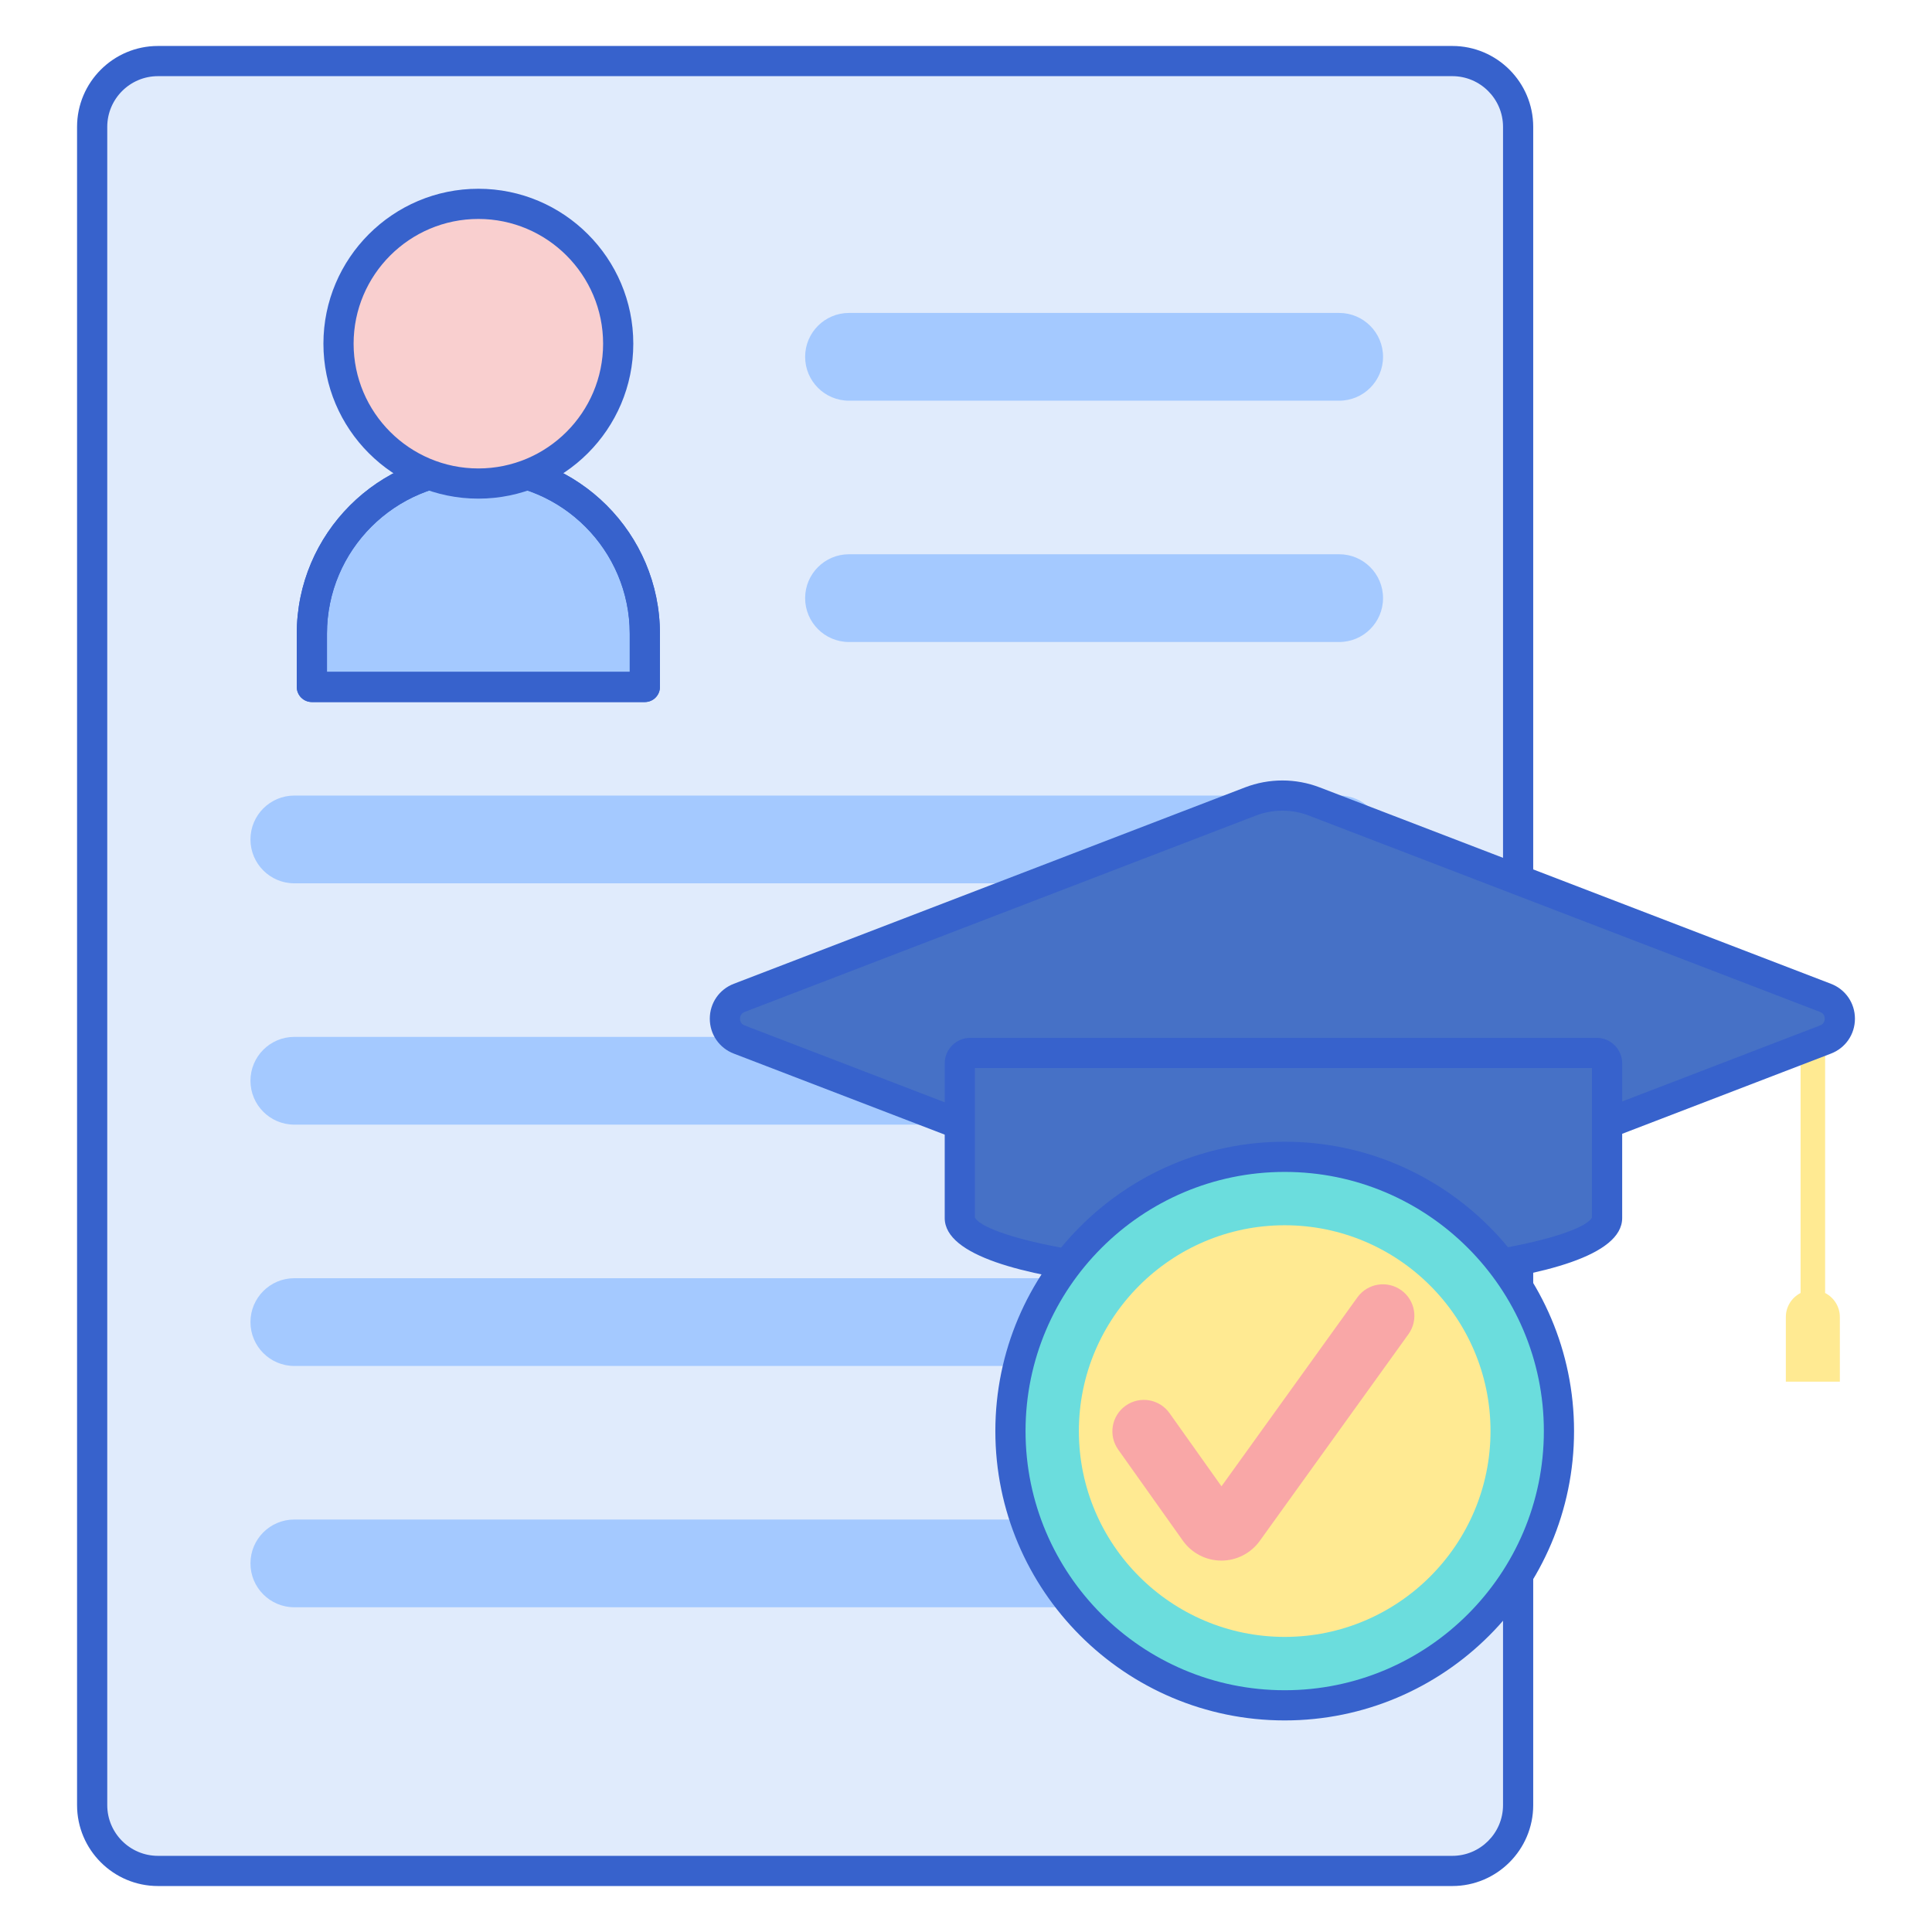 <?xml version="1.0" ?><svg id="Layer_1" style="enable-background:new 0 0 256 256;" version="1.1" viewBox="0 0 256 256" xml:space="preserve" xmlns="http://www.w3.org/2000/svg" xmlns:xlink="http://www.w3.org/1999/xlink"><style type="text/css">
	.st0{fill:#E0EBFC;}
	.st1{fill:#3762CC;}
	.st2{fill:#4671C6;}
	.st3{fill:#6BDDDD;}
	.st4{fill:#F9A7A7;}
	.st5{fill:#A4C9FF;}
	.st6{fill:#FFEA92;}
	.st7{fill:#F9CFCF;}
	.st8{fill:#FFE164;}
	.st9{fill:#FFDC85;}
	.st10{fill:#FFEA94;}
	.st11{fill:#B9BEFC;}
	.st12{fill:#EAA97D;}
</style><g><g><path class="st0" d="M192.437,247.909H20.931c-4.816,0-8.721-3.904-8.721-8.721V16.812c0-4.816,3.904-8.721,8.721-8.721h171.506    c4.816,0,8.721,3.904,8.721,8.721v222.376C201.158,244.004,197.254,247.909,192.437,247.909z"/></g><g><path class="st5" d="M177.446,53.094h-64.948c-3.211,0-5.814-2.603-5.814-5.814v0c0-3.211,2.603-5.814,5.814-5.814h64.948    c3.211,0,5.814,2.603,5.814,5.814v0C183.26,50.491,180.657,53.094,177.446,53.094z"/></g><g><path class="st5" d="M177.446,85.069h-64.948c-3.211,0-5.814-2.603-5.814-5.814v0c0-3.211,2.603-5.814,5.814-5.814h64.948    c3.211,0,5.814,2.603,5.814,5.814v0C183.26,82.467,180.657,85.069,177.446,85.069z"/></g><g><path class="st5" d="M177.446,117.045H39.001c-3.211,0-5.814-2.603-5.814-5.814v0c0-3.211,2.603-5.814,5.814-5.814h138.445    c3.211,0,5.814,2.603,5.814,5.814v0C183.26,114.442,180.657,117.045,177.446,117.045z"/></g><g><path class="st5" d="M177.446,149.021H39.001c-3.211,0-5.814-2.603-5.814-5.814v0c0-3.211,2.603-5.814,5.814-5.814h138.445    c3.211,0,5.814,2.603,5.814,5.814v0C183.26,146.418,180.657,149.021,177.446,149.021z"/></g><g><path class="st5" d="M177.446,180.997H39.001c-3.211,0-5.814-2.603-5.814-5.814v0c0-3.211,2.603-5.814,5.814-5.814h138.445    c3.211,0,5.814,2.603,5.814,5.814v0C183.26,178.394,180.657,180.997,177.446,180.997z"/></g><g><path class="st5" d="M177.446,212.972H39.001c-3.211,0-5.814-2.603-5.814-5.814v0c0-3.211,2.603-5.814,5.814-5.814h138.445    c3.211,0,5.814,2.603,5.814,5.814v0C183.26,210.369,180.657,212.972,177.446,212.972z"/></g><g><path class="st1" d="M192.437,249.909H20.932c-5.912,0-10.721-4.809-10.721-10.721V16.812c0-5.912,4.809-10.721,10.721-10.721    h171.506c5.912,0,10.721,4.809,10.721,10.721v222.376C203.158,245.1,198.349,249.909,192.437,249.909z M20.932,10.091    c-3.706,0-6.721,3.015-6.721,6.721v222.376c0,3.706,3.015,6.721,6.721,6.721h171.506c3.706,0,6.721-3.015,6.721-6.721V16.812    c0-3.706-3.015-6.721-6.721-6.721H20.932z"/></g><g><path class="st4" d="M85.444,91.025v-7.053c0-12.183-9.876-22.06-22.06-22.06s-22.06,9.876-22.06,22.06v7.053H85.444z"/></g><g><path class="st5" d="M85.444,91.025v-7.053c0-12.183-9.876-22.06-22.06-22.06s-22.06,9.876-22.06,22.06v7.053H85.444z"/></g><g><path class="st1" d="M85.444,93.025h-44.12c-1.104,0-2-0.896-2-2v-7.053c0-13.267,10.793-24.06,24.06-24.06    s24.06,10.793,24.06,24.06v7.053C87.444,92.13,86.549,93.025,85.444,93.025z M43.325,89.025h40.12v-5.053    c0-11.061-8.999-20.06-20.06-20.06s-20.06,8.999-20.06,20.06V89.025z"/></g><g><path class="st1" d="M85.444,93.025h-44.12c-1.104,0-2-0.896-2-2v-7.053c0-13.267,10.793-24.06,24.06-24.06    s24.06,10.793,24.06,24.06v7.053C87.444,92.13,86.549,93.025,85.444,93.025z M43.325,89.025h40.12v-5.053    c0-11.061-8.999-20.06-20.06-20.06s-20.06,8.999-20.06,20.06V89.025z"/></g><g><circle class="st7" cx="63.385" cy="45.542" r="18.53"/></g><g><path class="st1" d="M63.385,66.072c-11.32,0-20.53-9.209-20.53-20.53s9.21-20.53,20.53-20.53s20.53,9.21,20.53,20.53    S74.705,66.072,63.385,66.072z M63.385,29.012c-9.115,0-16.53,7.416-16.53,16.53s7.416,16.53,16.53,16.53s16.53-7.415,16.53-16.53    S72.5,29.012,63.385,29.012z"/></g><g><path class="st6" d="M241.838,171.33c0-12.626,0-22.363,0-33.568l-3.253,1.25c0,10.8,0,25.234,0,32.318    c-1.158,0.593-1.951,1.795-1.951,3.184v8.565h7.155v-8.565C243.789,173.124,242.995,171.922,241.838,171.33z"/></g><g><path class="st2" d="M165.684,106.204l-67.735,26.021c-2.527,0.971-2.527,4.545,0,5.516l67.735,26.021    c2.728,1.048,5.748,1.048,8.476,0l67.735-26.021c2.527-0.971,2.527-4.545,0-5.516l-67.735-26.021    C171.431,105.156,168.412,105.156,165.684,106.204z"/></g><g><path class="st1" d="M169.921,166.548c-1.679,0-3.357-0.307-4.955-0.92l-67.735-26.021c-1.93-0.742-3.178-2.557-3.178-4.625    c0-2.068,1.248-3.884,3.178-4.625l67.735-26.021l0,0c3.195-1.227,6.715-1.227,9.91,0l67.735,26.021    c1.931,0.742,3.178,2.557,3.178,4.625c0,2.068-1.247,3.883-3.178,4.625l-67.734,26.021    C173.279,166.241,171.6,166.548,169.921,166.548z M166.401,108.071l-67.735,26.021c-0.552,0.212-0.612,0.694-0.612,0.891    c0,0.197,0.06,0.679,0.612,0.891l67.735,26.02c2.27,0.872,4.771,0.872,7.042,0l67.734-26.021c0.553-0.212,0.612-0.694,0.612-0.891    c0-0.197-0.06-0.679-0.612-0.891l-67.734-26.021C171.172,107.199,168.67,107.199,166.401,108.071L166.401,108.071z"/></g><g><path class="st2" d="M211.57,139.523h-83.016c-0.759,0-1.375,0.615-1.375,1.375v20.497c0,4.524,19.199,8.192,42.882,8.192    s42.882-3.668,42.882-8.192h0.001v-20.497C212.945,140.139,212.329,139.523,211.57,139.523z"/></g><g><path class="st1" d="M170.062,171.587c-1.833,0-44.882-0.116-44.882-10.192v-20.497c0-1.861,1.514-3.375,3.375-3.375h83.017    c1.861,0,3.375,1.514,3.375,3.375v20.497C214.943,171.472,171.894,171.587,170.062,171.587z M129.179,161.322    c1.103,2.269,15.571,6.265,40.882,6.265s39.78-3.996,40.882-6.265l0.001-19.799h-81.766V161.322z M211.57,141.523h0.01H211.57z"/></g><g><circle class="st3" cx="170.229" cy="189.625" r="36.34"/></g><g><path class="st6" d="M170.229,216.898c-15.038,0-27.273-12.235-27.273-27.273c0-15.038,12.235-27.273,27.273-27.273    s27.272,12.234,27.272,27.273C197.501,204.663,185.267,216.898,170.229,216.898z"/></g><g><path class="st4" d="M161.84,206.787c-0.007,0-0.013,0-0.019,0c-2.016-0.006-3.916-0.991-5.082-2.634l-8.573-12.075    c-1.333-1.878-0.892-4.481,0.987-5.815c1.88-1.335,4.482-0.89,5.815,0.986l6.884,9.696l18.005-25.032    c1.345-1.87,3.951-2.295,5.821-0.95c1.869,1.345,2.295,3.951,0.95,5.821l-19.709,27.401    C165.745,205.815,163.847,206.787,161.84,206.787z"/></g><g><path class="st1" d="M170.229,227.965c-21.141,0-38.34-17.199-38.34-38.34s17.199-38.34,38.34-38.34s38.34,17.199,38.34,38.34    S191.37,227.965,170.229,227.965z M170.229,155.285c-18.936,0-34.34,15.405-34.34,34.34s15.405,34.34,34.34,34.34    s34.34-15.405,34.34-34.34S189.165,155.285,170.229,155.285z"/></g></g></svg>